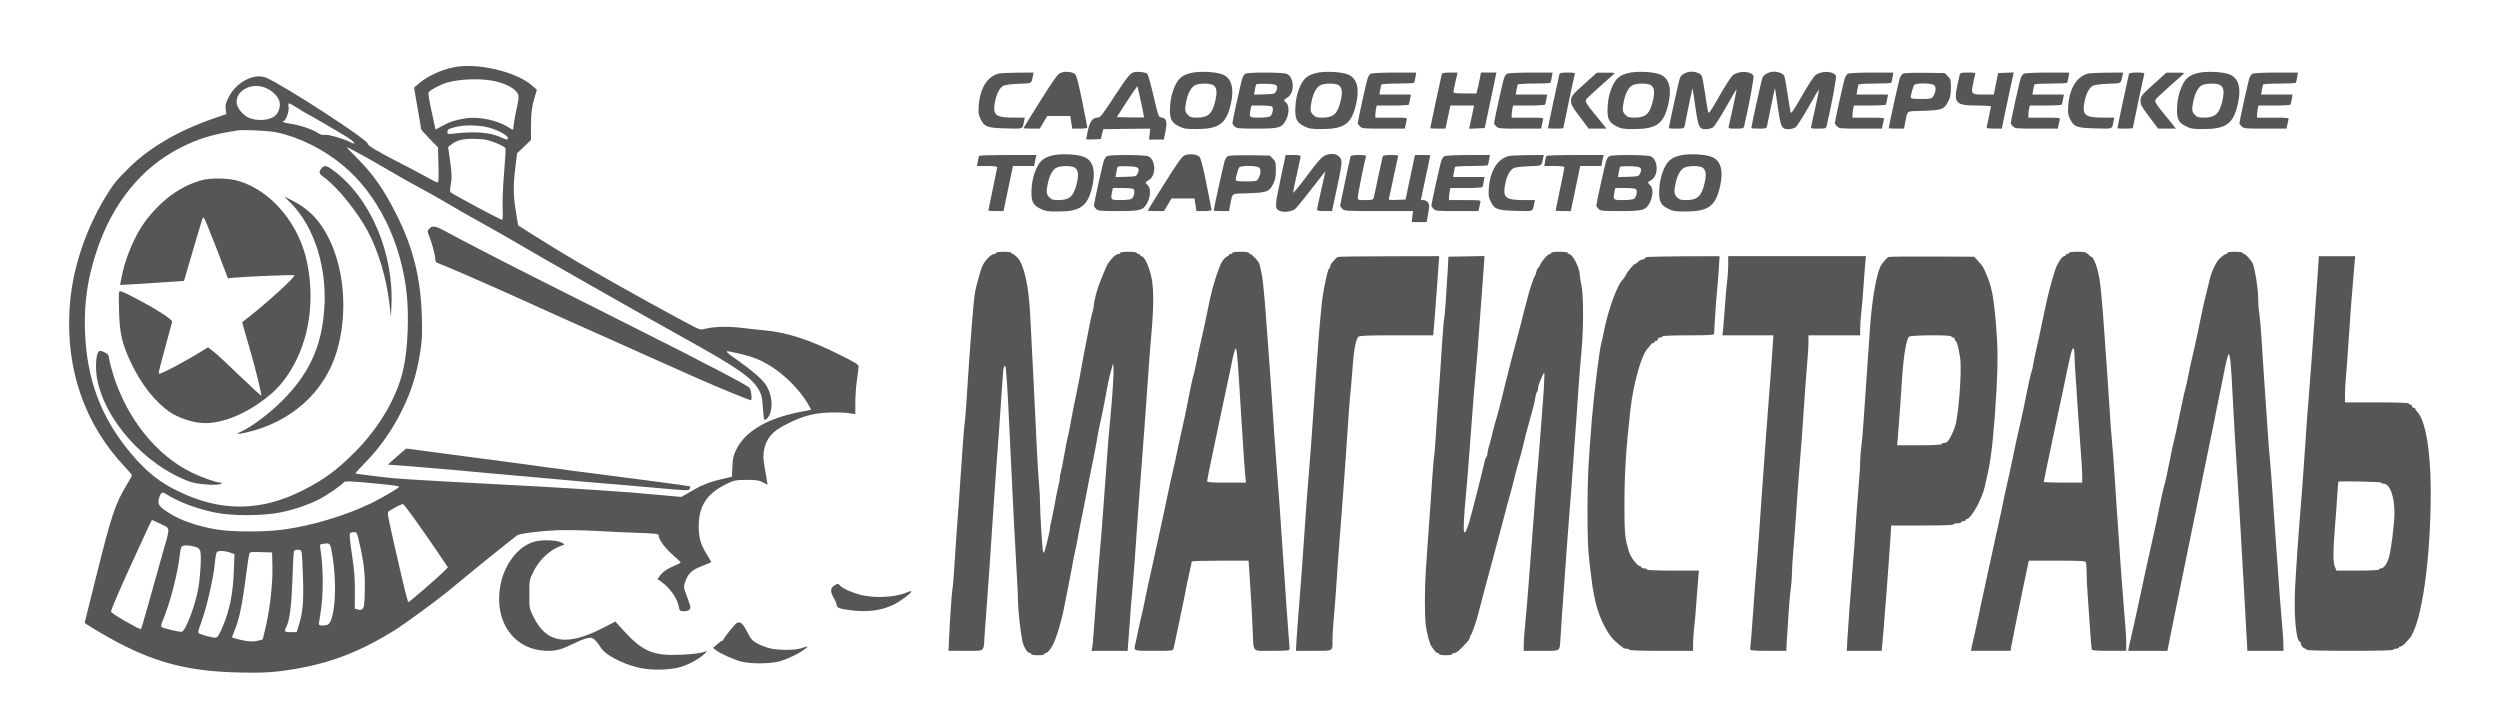 <svg version="1.0" xmlns="http://www.w3.org/2000/svg"
 width="2274pt" height="652pt" viewBox="0 0 2274 652"
 preserveAspectRatio="xMidYMid meet">
<g transform="translate(0,652) scale(0.1,-0.1)"
fill="#565656" stroke="none">
<path d="M4131 5909 c-115 -22 -244 -82 -320 -148 l-45 -38 32 -184 c18 -101
32 -188 32 -193 0 -4 35 -44 77 -88 l77 -79 4 -159 c3 -124 2 -160 -8 -160 -7
0 -51 22 -99 49 -47 27 -165 89 -261 138 -197 101 -275 148 -275 166 0 36
-747 521 -921 599 -109 48 -276 -38 -345 -178 -26 -53 -31 -71 -26 -108 l6
-44 -117 -40 c-319 -110 -585 -265 -772 -452 -101 -100 -124 -127 -172 -200
-214 -329 -346 -720 -366 -1089 -31 -553 142 -1043 502 -1426 36 -38 66 -73
66 -78 0 -5 -22 -46 -50 -92 -102 -168 -135 -268 -274 -824 -58 -232 -106
-423 -106 -425 0 -9 193 -123 315 -187 355 -184 648 -256 1090 -266 179 -4
260 -1 365 11 403 50 698 155 1049 373 91 57 374 263 480 350 19 15 100 82
180 148 119 99 415 336 456 366 21 16 215 40 360 46 83 3 242 0 355 -6 113 -7
287 -15 388 -18 146 -5 182 -9 182 -20 0 -37 53 -113 124 -175 42 -37 77 -70
77 -74 0 -4 -24 -17 -54 -29 -66 -26 -110 -57 -136 -94 l-20 -28 45 -33 c65
-47 130 -138 145 -205 12 -54 13 -55 49 -55 38 0 60 14 60 38 0 8 -14 52 -32
98 -30 79 -31 86 -18 125 27 81 61 114 152 149 46 18 85 34 87 36 2 1 -15 32
-37 67 -60 95 -77 155 -76 267 1 184 79 297 263 383 60 29 75 31 171 32 88 0
112 -3 149 -22 l43 -22 -6 37 c-3 20 -13 75 -21 122 -19 101 -13 165 21 236
30 63 82 108 189 161 133 67 233 94 365 100 63 3 145 1 183 -4 l67 -10 0 106
c0 58 7 151 15 205 8 55 15 109 15 122 0 19 -29 36 -192 117 -258 128 -467
195 -663 212 -38 3 -128 13 -200 22 -135 16 -254 13 -337 -7 -42 -11 -49 -10
-109 20 -119 60 -652 354 -879 485 -74 43 -160 93 -190 110 -90 52 -277 166
-406 248 l-121 77 -16 98 c-28 166 -30 257 -11 413 l17 144 64 61 63 61 0 120
c0 125 9 191 37 282 l17 54 -42 37 c-142 127 -497 211 -711 169z m349 -123
c96 -18 179 -56 214 -97 31 -36 31 -38 -5 -206 -10 -51 -19 -104 -19 -118 0
-31 -1 -31 -48 -1 -101 64 -274 99 -390 79 -96 -16 -134 -28 -209 -68 l-61
-34 -16 72 c-45 205 -54 253 -46 268 11 20 113 74 170 89 114 31 289 38 410
16z m-2060 -67 c57 -25 106 -73 120 -115 14 -43 -1 -102 -34 -134 -52 -48
-176 -56 -254 -16 -40 21 -89 78 -97 115 -26 120 132 210 265 150z m290 -184
c39 -25 72 -45 74 -45 6 0 301 -172 373 -217 74 -47 91 -78 25 -44 -63 32
-195 69 -228 64 -22 -3 -41 3 -69 21 -45 31 -174 73 -251 82 -30 4 -57 11 -60
15 -3 5 0 9 6 9 20 0 52 89 45 126 -3 21 -2 34 4 34 6 0 42 -20 81 -45z m1735
-175 c82 -21 175 -72 175 -96 0 -19 -9 -18 -71 10 -95 43 -235 53 -431 30 -43
-5 -48 -4 -48 14 0 25 4 28 71 46 79 22 211 20 304 -4z m-1929 -44 c207 -44
426 -153 604 -301 317 -264 531 -698 580 -1174 20 -207 10 -471 -26 -654 -51
-258 -210 -538 -435 -768 -168 -171 -285 -258 -484 -359 -378 -192 -739 -197
-1120 -15 -182 86 -300 180 -443 350 -273 324 -404 673 -419 1115 -9 254 23
474 104 720 142 434 406 763 758 943 168 86 295 125 530 161 56 8 280 -3 351
-18z m1992 -95 c46 -18 86 -40 89 -49 4 -8 -2 -111 -12 -227 -10 -123 -16
-257 -13 -318 3 -59 1 -107 -4 -107 -14 0 -402 207 -466 248 -11 7 -11 22 -1
78 10 59 9 89 -6 203 l-19 134 28 22 c52 41 112 55 221 52 85 -3 113 -8 183
-36z m-1151 -147 c103 -59 220 -126 258 -149 39 -23 140 -79 225 -125 85 -46
189 -105 230 -130 41 -26 183 -107 315 -180 132 -73 278 -157 325 -185 155
-93 1122 -643 1495 -850 512 -284 636 -370 700 -486 24 -46 29 -68 34 -155 3
-56 9 -106 13 -110 13 -12 44 24 56 65 24 79 5 187 -47 258 -37 52 -134 134
-253 217 -94 64 -118 88 -80 80 197 -40 261 -62 370 -127 129 -76 269 -215
346 -342 19 -32 34 -60 32 -62 -1 -1 -40 -10 -87 -18 -307 -58 -507 -174 -592
-344 -26 -54 -32 -78 -35 -155 l-4 -92 -97 -23 c-52 -12 -115 -31 -138 -42
-23 -10 -44 -19 -47 -19 -2 0 -43 -23 -91 -50 l-87 -50 -156 14 c-233 22 -398
35 -577 46 -88 6 -230 15 -315 20 -85 6 -409 24 -720 40 -661 35 -836 46 -945
60 -44 5 -118 14 -164 20 -46 5 -86 12 -88 14 -2 2 41 49 96 105 128 131 246
300 331 476 82 168 130 321 160 509 20 122 22 164 17 335 -9 348 -79 629 -231
930 -116 231 -215 372 -369 524 -49 48 -85 87 -79 87 6 0 95 -48 199 -106z
m73 -2953 c152 -15 200 -22 200 -30 0 -9 -159 -102 -255 -149 -224 -109 -535
-203 -789 -238 -170 -24 -476 -24 -616 0 -176 30 -330 83 -431 149 -89 57
-102 74 -96 120 3 22 13 47 21 56 14 14 19 14 39 2 121 -77 273 -135 448 -172
152 -33 435 -33 599 0 127 25 268 74 369 128 65 35 189 121 209 146 11 13 59
11 302 -12z m327 -302 c46 -63 135 -192 200 -286 l117 -173 -25 -26 c-48 -51
-330 -296 -335 -291 -6 6 -37 126 -78 307 -99 429 -115 505 -106 514 17 17
124 74 135 71 6 -1 47 -53 92 -116z m-2293 -66 c88 -44 88 -13 9 -288 -29
-104 -83 -296 -119 -425 -36 -129 -68 -238 -72 -242 -9 -9 -272 143 -272 158
0 18 71 184 183 429 167 366 186 405 191 405 3 0 39 -17 80 -37z m1804 -167
c42 -180 54 -287 50 -440 -2 -122 -6 -148 -20 -163 -14 -13 -24 -15 -44 -7
l-27 9 1 150 c1 118 -4 190 -26 337 -19 126 -25 191 -18 198 5 5 22 10 36 10
25 0 28 -5 48 -94z m-246 -111 c48 -279 24 -620 -46 -639 -37 -10 -76 -6 -76
7 0 6 7 48 14 92 29 167 29 412 0 596 -6 35 -5 38 22 42 68 10 68 10 86 -98z
m-1248 72 c31 -10 42 -19 48 -42 11 -39 1 -226 -18 -335 -27 -154 -113 -382
-149 -396 -16 -6 -174 31 -187 44 -5 5 0 29 10 53 68 158 137 424 158 604 3
33 11 66 16 73 13 15 70 14 122 -1z m970 -54 c3 -16 9 -118 12 -229 7 -216 -2
-319 -38 -431 l-20 -63 -54 0 c-58 0 -62 5 -39 50 30 58 46 184 55 432 4 136
11 252 15 257 3 6 19 11 34 11 23 0 30 -5 35 -27z m-640 -3 l29 -11 -6 -152
c-8 -208 -37 -354 -101 -506 -36 -84 -47 -101 -69 -101 -35 0 -149 33 -153 44
-3 7 7 43 21 80 53 140 118 420 130 561 4 44 12 86 18 94 13 15 81 11 131 -9z
m374 -120 c4 -170 -27 -428 -73 -603 -8 -32 -15 -60 -15 -62 0 -2 -22 -8 -49
-14 -35 -7 -68 -7 -108 0 -56 10 -123 28 -123 33 0 1 11 29 24 62 37 90 63
202 86 369 32 237 41 298 47 323 5 22 8 23 107 20 l101 -3 3 -125z"/>
<path d="M2928 4993 c-32 -38 -29 -51 22 -88 116 -85 290 -298 388 -475 101
-182 179 -443 205 -680 l12 -115 5 90 c27 492 -194 1006 -539 1253 -50 36 -71
40 -93 15z"/>
<path d="M1835 4881 c-196 -54 -373 -184 -518 -380 -91 -122 -179 -333 -211
-501 l-14 -72 131 7 c73 4 204 13 291 19 l160 11 32 110 c69 238 125 426 135
452 10 26 11 24 45 -57 35 -83 133 -336 169 -434 l18 -48 56 6 c110 11 542 28
549 22 12 -12 -242 -244 -414 -379 l-61 -48 17 -62 c10 -34 36 -125 58 -202
51 -175 104 -396 98 -403 -3 -2 -89 77 -192 176 -103 100 -210 200 -239 222
l-53 41 -48 -30 c-170 -105 -389 -220 -398 -210 -3 3 1 30 9 60 8 30 35 131
60 224 25 94 48 177 51 186 6 21 -140 116 -333 216 -120 63 -144 72 -149 58
-4 -9 -4 -91 -1 -183 6 -198 28 -291 107 -458 94 -201 226 -367 361 -456 70
-47 191 -88 278 -95 165 -14 378 65 575 214 107 81 174 155 243 269 165 272
218 623 147 974 -73 354 -323 653 -624 744 -88 27 -251 30 -335 7z"/>
<path d="M2644 4674 c219 -220 337 -602 304 -987 -28 -333 -139 -569 -382
-813 -117 -117 -287 -244 -375 -281 -51 -22 -31 -25 45 -8 412 93 718 368 829
743 105 359 65 784 -101 1075 -77 134 -166 220 -297 288 l-82 42 59 -59z"/>
<path d="M891 3312 c-18 -34 -23 -137 -11 -217 58 -382 438 -810 849 -957 67
-24 248 -37 277 -20 18 11 18 11 -1 12 -39 1 -176 49 -268 95 -313 155 -576
481 -702 871 -19 59 -37 128 -41 154 -5 41 -10 49 -40 64 -44 20 -51 20 -63
-2z"/>
<path d="M3904 4439 c-18 -20 -18 -22 0 -67 27 -70 55 -173 55 -207 1 -27 6
-33 39 -44 48 -17 439 -187 707 -308 205 -93 233 -105 345 -156 188 -84 548
-245 620 -277 47 -21 110 -49 140 -63 30 -14 136 -61 235 -105 99 -44 241
-107 315 -140 179 -79 455 -192 470 -192 12 0 5 81 -10 109 -7 14 -166 101
-394 217 -71 36 -161 83 -200 104 -39 20 -404 204 -811 409 -407 204 -814 409
-905 457 -244 126 -418 217 -483 253 -67 36 -97 39 -123 10z"/>
<path d="M3645 2398 c-27 -24 -65 -56 -83 -73 l-33 -31 223 -17 c123 -10 293
-25 378 -32 85 -8 232 -21 325 -30 94 -8 271 -24 395 -35 372 -34 549 -50 680
-60 69 -5 251 -21 405 -35 334 -30 331 -30 339 -9 4 9 5 18 4 20 -4 3 -450 63
-738 99 -235 30 -379 49 -570 75 -74 11 -189 26 -255 35 -66 9 -220 29 -342
45 -243 33 -677 90 -678 90 0 0 -22 -19 -50 -42z"/>
<path d="M9644 5856 c-24 -11 -63 -65 -182 -255 -84 -133 -152 -244 -152 -246
0 -3 33 -5 74 -5 l74 0 34 58 34 57 104 0 105 0 9 -57 9 -58 69 0 c38 0 68 4
68 10 0 5 -21 112 -46 237 -32 158 -51 234 -64 247 -23 24 -96 31 -136 12z"/>
<path d="M10315 5863 c-36 -9 -56 -35 -182 -225 -111 -171 -125 -188 -151
-188 -43 0 -69 -36 -87 -118 -8 -41 -15 -75 -15 -78 0 -3 30 -4 67 -2 l66 3
11 45 11 45 214 3 214 2 -6 -50 -6 -50 67 0 68 0 12 58 c22 108 15 136 -37
144 -23 3 -27 14 -68 193 -24 105 -50 196 -57 204 -15 14 -88 23 -121 14z m64
-273 c16 -74 28 -136 27 -138 -2 -1 -58 -1 -125 0 l-122 3 92 144 c51 79 94
140 96 135 2 -5 16 -70 32 -144z"/>
<path d="M10852 5860 c-101 -19 -141 -54 -179 -157 -17 -45 -27 -97 -30 -153
-6 -109 10 -144 81 -179 44 -22 63 -25 160 -25 205 1 269 47 311 226 33 141 9
234 -70 269 -54 24 -191 33 -273 19z m185 -115 c31 -22 36 -63 18 -140 -28
-121 -65 -155 -169 -155 -47 0 -61 4 -81 25 -28 27 -30 50 -14 127 15 72 44
124 77 142 36 20 141 21 169 1z"/>
<path d="M11992 5860 c-101 -19 -141 -54 -179 -157 -17 -45 -27 -97 -30 -153
-6 -109 10 -144 81 -179 44 -22 63 -25 160 -25 205 1 269 47 311 226 33 141 9
234 -70 269 -54 24 -191 33 -273 19z m185 -115 c31 -22 36 -63 18 -140 -28
-121 -65 -155 -169 -155 -47 0 -61 4 -81 25 -28 27 -30 50 -14 127 15 72 44
124 77 142 36 20 141 21 169 1z"/>
<path d="M14832 5860 c-101 -19 -141 -54 -179 -157 -17 -45 -27 -97 -30 -153
-6 -109 10 -144 81 -179 44 -22 63 -25 160 -25 205 1 269 47 311 226 33 141 9
234 -70 269 -54 24 -191 33 -273 19z m185 -115 c31 -22 36 -63 18 -140 -28
-121 -65 -155 -169 -155 -47 0 -61 4 -81 25 -28 27 -30 50 -14 127 15 72 44
124 77 142 36 20 141 21 169 1z"/>
<path d="M15350 5863 c-39 -12 -60 -28 -69 -52 -9 -21 -101 -439 -101 -456 0
-3 31 -5 69 -5 63 0 69 2 74 23 3 12 20 94 37 182 18 88 33 161 34 163 2 1 13
-72 26 -164 27 -190 35 -209 97 -209 22 0 50 8 64 16 13 9 66 91 118 183 51
92 95 165 97 164 2 -3 -42 -212 -71 -335 -5 -22 -3 -23 65 -23 64 0 70 2 75
23 46 197 92 444 84 458 -24 45 -136 47 -189 3 -15 -13 -70 -99 -122 -190 -69
-123 -95 -160 -100 -147 -3 10 -16 86 -28 168 -12 83 -26 157 -31 166 -15 29
-87 46 -129 32z"/>
<path d="M16100 5863 c-39 -12 -60 -28 -69 -52 -9 -21 -101 -439 -101 -456 0
-3 31 -5 69 -5 63 0 69 2 74 23 3 12 20 94 37 182 18 88 33 161 34 163 2 1 13
-72 26 -164 27 -190 35 -209 97 -209 22 0 50 8 64 16 13 9 66 91 118 183 51
92 95 165 97 164 2 -3 -42 -212 -71 -335 -5 -22 -3 -23 65 -23 64 0 70 2 75
23 46 197 92 444 84 458 -24 45 -136 47 -189 3 -15 -13 -70 -99 -122 -190 -69
-123 -95 -160 -100 -147 -3 10 -16 86 -28 168 -12 83 -26 157 -31 166 -15 29
-87 46 -129 32z"/>
<path d="M20012 5860 c-101 -19 -141 -54 -179 -157 -17 -45 -27 -97 -30 -153
-6 -109 10 -144 81 -179 44 -22 63 -25 160 -25 205 1 269 47 311 226 33 141 9
234 -70 269 -54 24 -191 33 -273 19z m185 -115 c31 -22 36 -63 18 -140 -28
-121 -65 -155 -169 -155 -47 0 -61 4 -81 25 -28 27 -30 50 -14 127 15 72 44
124 77 142 36 20 141 21 169 1z"/>
<path d="M9085 5851 c-105 -26 -172 -135 -183 -298 -4 -59 -1 -79 17 -115 34
-72 62 -82 233 -86 162 -4 148 -10 163 66 l7 32 -94 0 c-173 0 -200 21 -178
140 14 77 43 133 79 151 14 7 76 15 138 17 122 4 114 0 128 70 l7 32 -144 -1
c-79 -1 -156 -4 -173 -8z"/>
<path d="M11329 5850 c-9 -5 -21 -22 -27 -37 -11 -26 -92 -394 -92 -414 0 -5
9 -18 20 -29 18 -18 33 -20 198 -20 209 0 233 7 270 80 29 58 30 130 2 155
-26 24 -25 27 9 47 69 39 66 184 -4 216 -31 15 -352 16 -376 2z m284 -111 c7
-11 5 -25 -4 -45 -14 -29 -15 -29 -108 -32 l-94 -3 7 42 c4 23 9 46 12 51 3 5
44 7 91 6 65 -2 88 -7 96 -19z m-44 -188 c19 -12 6 -78 -19 -91 -10 -5 -55
-10 -99 -10 -90 0 -90 1 -75 79 l7 31 86 0 c47 0 92 -4 100 -9z"/>
<path d="M12469 5850 c-9 -5 -21 -22 -27 -37 -11 -26 -92 -394 -92 -414 0 -5
9 -18 20 -29 19 -19 33 -20 214 -20 l194 0 7 33 c4 17 9 40 11 50 5 16 -6 17
-140 17 l-146 0 0 24 c0 13 3 38 6 55 l7 31 143 0 c78 0 145 4 148 8 3 5 8 28
12 50 l7 42 -143 0 -143 0 7 42 c4 22 9 45 12 50 3 4 70 8 149 8 79 0 146 3
148 8 3 4 8 26 12 50 l7 42 -199 0 c-109 0 -205 -5 -214 -10z"/>
<path d="M13115 5848 c-4 -13 -105 -485 -105 -494 0 -2 31 -4 69 -4 l69 0 11
53 c6 28 16 76 23 105 l11 52 107 0 108 0 -22 -105 -23 -106 71 3 71 3 46 218
c26 120 50 234 53 253 l7 34 -70 0 -70 0 -11 -57 c-6 -32 -16 -75 -21 -95
l-10 -38 -104 0 c-78 0 -105 3 -105 13 0 6 9 49 19 95 l19 82 -69 0 c-47 0
-71 -4 -74 -12z"/>
<path d="M13709 5850 c-9 -5 -21 -22 -27 -37 -11 -26 -92 -394 -92 -414 0 -5
9 -18 20 -29 19 -19 33 -20 214 -20 l194 0 7 33 c4 17 9 40 11 50 5 16 -6 17
-140 17 l-146 0 0 24 c0 13 3 38 6 55 l7 31 143 0 c78 0 145 4 148 8 3 5 8 28
12 50 l7 42 -143 0 -143 0 7 42 c4 22 9 45 12 50 3 4 70 8 149 8 79 0 146 3
148 8 3 4 8 26 12 50 l7 42 -199 0 c-109 0 -205 -5 -214 -10z"/>
<path d="M14185 5848 c-4 -13 -105 -485 -105 -494 0 -2 32 -4 70 -4 39 0 70 2
70 5 0 8 100 479 105 493 3 9 -14 12 -66 12 -47 0 -71 -4 -74 -12z"/>
<path d="M14425 5769 c-127 -114 -135 -123 -135 -169 0 -31 13 -55 80 -143
l80 -107 81 0 81 0 -38 48 c-21 26 -56 70 -79 97 -63 76 -78 102 -68 119 5 9
60 61 123 117 63 56 122 107 130 115 12 12 2 14 -70 13 l-85 0 -100 -90z"/>
<path d="M16809 5850 c-9 -5 -21 -22 -27 -37 -11 -26 -92 -394 -92 -414 0 -5
9 -18 20 -29 19 -19 33 -20 214 -20 l194 0 7 33 c4 17 9 40 11 50 5 16 -6 17
-140 17 l-146 0 0 24 c0 13 3 38 6 55 l7 31 143 0 c78 0 145 4 148 8 3 5 8 28
12 50 l7 42 -143 0 -143 0 7 42 c4 22 9 45 12 50 3 4 70 8 149 8 79 0 146 3
148 8 3 4 8 26 12 50 l7 42 -199 0 c-109 0 -205 -5 -214 -10z"/>
<path d="M17309 5850 c-9 -5 -21 -22 -28 -37 -8 -22 -101 -440 -101 -458 0 -3
31 -5 69 -5 l70 0 11 58 c23 112 3 99 163 104 169 5 193 14 228 85 19 38 24
65 24 125 0 71 -2 80 -28 105 l-27 28 -183 3 c-106 1 -189 -2 -198 -8z m286
-106 c18 -18 13 -63 -11 -101 -13 -21 -22 -23 -109 -23 -70 0 -95 3 -95 13 1
26 22 102 32 114 16 20 162 18 183 -3z"/>
<path d="M17825 5838 c-2 -13 -11 -54 -20 -91 -37 -165 -16 -187 179 -187 69
0 126 -4 126 -8 0 -4 -9 -48 -20 -98 -11 -49 -20 -92 -20 -96 0 -5 31 -8 69
-8 l70 0 11 58 c7 31 31 146 54 255 l43 198 -71 -3 -71 -3 -20 -97 -19 -98
-93 0 c-112 0 -116 4 -96 99 7 36 16 74 19 84 5 15 -3 17 -65 17 -65 0 -71 -2
-76 -22z"/>
<path d="M18409 5850 c-9 -5 -21 -22 -27 -37 -11 -26 -92 -394 -92 -414 0 -5
9 -18 20 -29 19 -19 33 -20 214 -20 l194 0 7 33 c4 17 9 40 11 50 5 16 -6 17
-140 17 l-146 0 0 24 c0 13 3 38 6 55 l7 31 143 0 c78 0 145 4 148 8 3 5 8 28
12 50 l7 42 -143 0 -143 0 7 42 c4 22 9 45 12 50 3 4 70 8 149 8 79 0 146 3
148 8 3 4 8 26 12 50 l7 42 -199 0 c-109 0 -205 -5 -214 -10z"/>
<path d="M18995 5851 c-105 -26 -172 -135 -183 -298 -4 -59 -1 -79 17 -115 34
-72 62 -82 233 -86 162 -4 148 -10 163 66 l7 32 -94 0 c-173 0 -200 21 -178
140 14 77 43 133 79 151 14 7 76 15 138 17 122 4 114 0 128 70 l7 32 -144 -1
c-79 -1 -156 -4 -173 -8z"/>
<path d="M19365 5848 c-4 -13 -105 -485 -105 -494 0 -2 32 -4 70 -4 39 0 70 2
70 5 0 8 100 479 105 493 3 9 -14 12 -66 12 -47 0 -71 -4 -74 -12z"/>
<path d="M19605 5769 c-127 -114 -135 -123 -135 -169 0 -31 13 -55 80 -143
l80 -107 81 0 81 0 -38 48 c-21 26 -56 70 -79 97 -63 76 -78 102 -68 119 5 9
60 61 123 117 63 56 122 107 130 115 12 12 2 14 -70 13 l-85 0 -100 -90z"/>
<path d="M20489 5850 c-9 -5 -21 -22 -27 -37 -11 -26 -92 -394 -92 -414 0 -5
9 -18 20 -29 19 -19 33 -20 214 -20 l194 0 7 33 c4 17 9 40 11 50 5 16 -6 17
-140 17 l-146 0 0 24 c0 13 3 38 6 55 l7 31 143 0 c78 0 145 4 148 8 3 5 8 28
12 50 l7 42 -143 0 -143 0 7 42 c4 22 9 45 12 50 3 4 70 8 149 8 79 0 146 3
148 8 3 4 8 26 12 50 l7 42 -199 0 c-109 0 -205 -5 -214 -10z"/>
<path d="M9592 5110 c-101 -19 -141 -54 -179 -157 -17 -45 -27 -97 -30 -153
-6 -109 10 -144 81 -179 44 -22 63 -25 160 -25 205 1 269 47 311 226 33 141 9
234 -70 269 -54 24 -191 33 -273 19z m185 -115 c31 -22 36 -63 18 -140 -28
-121 -65 -155 -169 -155 -47 0 -61 4 -81 25 -28 27 -30 50 -14 127 15 72 44
124 77 142 36 20 141 21 169 1z"/>
<path d="M10774 5106 c-24 -11 -63 -65 -182 -255 -84 -133 -152 -244 -152
-246 0 -3 33 -5 74 -5 l74 0 34 58 34 57 104 0 105 0 9 -57 9 -58 69 0 c38 0
68 4 68 10 0 5 -21 112 -46 237 -32 158 -51 234 -64 247 -23 24 -96 31 -136
12z"/>
<path d="M12060 5109 c-39 -16 -63 -43 -183 -203 -61 -82 -113 -144 -114 -139
-2 5 12 78 32 162 19 84 35 159 35 167 0 11 -16 14 -68 14 l-68 0 -48 -228
c-53 -249 -52 -262 2 -283 30 -12 97 -3 128 16 11 7 78 88 148 179 70 91 129
166 130 166 2 0 -14 -75 -36 -167 -21 -91 -38 -172 -38 -180 0 -9 18 -13 68
-13 l68 0 47 219 c39 184 45 225 35 251 -16 46 -77 63 -138 39z"/>
<path d="M15302 5110 c-101 -19 -141 -54 -179 -157 -17 -45 -27 -97 -30 -153
-6 -109 10 -144 81 -179 44 -22 63 -25 160 -25 205 1 269 47 311 226 33 141 9
234 -70 269 -54 24 -191 33 -273 19z m185 -115 c31 -22 36 -63 18 -140 -28
-121 -65 -155 -169 -155 -47 0 -61 4 -81 25 -28 27 -30 50 -14 127 15 72 44
124 77 142 36 20 141 21 169 1z"/>
<path d="M8906 5102 c-3 -5 -8 -28 -12 -50 l-7 -42 92 0 c62 0 91 -4 91 -12 0
-6 -18 -96 -40 -199 -22 -104 -40 -191 -40 -194 0 -3 31 -5 69 -5 l69 0 10 48
c6 26 25 118 43 205 l33 157 96 0 96 0 10 50 11 50 -258 0 c-142 0 -260 -4
-263 -8z"/>
<path d="M10069 5100 c-9 -5 -21 -22 -27 -37 -11 -26 -92 -394 -92 -414 0 -5
9 -18 20 -29 18 -18 33 -20 198 -20 209 0 233 7 270 80 29 58 30 130 2 155
-26 24 -25 27 9 47 69 39 66 184 -4 216 -31 15 -352 16 -376 2z m284 -111 c7
-11 5 -25 -4 -45 -14 -29 -15 -29 -108 -32 l-94 -3 7 42 c4 23 9 46 12 51 3 5
44 7 91 6 65 -2 88 -7 96 -19z m-44 -188 c19 -12 6 -78 -19 -91 -10 -5 -55
-10 -99 -10 -90 0 -90 1 -75 79 l7 31 86 0 c47 0 92 -4 100 -9z"/>
<path d="M11169 5100 c-9 -5 -21 -22 -28 -37 -8 -22 -101 -440 -101 -458 0 -3
31 -5 69 -5 l70 0 11 58 c23 112 3 99 163 104 169 5 193 14 228 85 19 38 24
65 24 125 0 71 -2 80 -28 105 l-27 28 -183 3 c-106 1 -189 -2 -198 -8z m286
-106 c18 -18 13 -63 -11 -101 -13 -21 -22 -23 -109 -23 -70 0 -95 3 -95 13 1
26 22 102 32 114 16 20 162 18 183 -3z"/>
<path d="M12285 5098 c-6 -17 -95 -439 -95 -450 0 -4 9 -17 20 -28 19 -19 33
-20 331 -20 l312 0 -6 -50 -6 -50 68 0 68 0 11 64 c7 35 12 73 12 84 0 27 -26
52 -54 52 l-22 0 43 203 c24 111 43 203 43 205 0 1 -31 2 -69 2 l-70 0 -16
-72 c-8 -40 -28 -131 -43 -203 l-27 -130 -78 -3 c-72 -3 -78 -1 -73 15 3 10
22 95 41 188 20 94 38 178 41 188 5 15 -3 17 -65 17 -58 0 -71 -3 -75 -17 -3
-10 -21 -94 -41 -188 -19 -93 -38 -178 -41 -187 -4 -15 -17 -18 -75 -18 -67 0
-69 1 -69 25 0 22 64 340 75 373 3 9 -14 12 -66 12 -47 0 -71 -4 -74 -12z"/>
<path d="M13139 5100 c-9 -5 -21 -22 -27 -37 -11 -26 -92 -394 -92 -414 0 -5
9 -18 20 -29 19 -19 33 -20 214 -20 l194 0 7 33 c4 17 9 40 11 50 5 16 -6 17
-140 17 l-146 0 0 24 c0 13 3 38 6 55 l7 31 143 0 c78 0 145 4 148 8 3 5 8 28
12 50 l7 42 -143 0 -143 0 7 42 c4 22 9 45 12 50 3 4 70 8 149 8 79 0 146 3
148 8 3 4 8 26 12 50 l7 42 -199 0 c-109 0 -205 -5 -214 -10z"/>
<path d="M13725 5101 c-105 -26 -172 -135 -183 -298 -4 -59 -1 -79 17 -115 34
-72 62 -82 233 -86 162 -4 148 -10 163 66 l7 32 -94 0 c-173 0 -200 21 -178
140 14 77 43 133 79 151 14 7 76 15 138 17 122 4 114 0 128 70 l7 32 -144 -1
c-79 -1 -156 -4 -173 -8z"/>
<path d="M14066 5102 c-3 -5 -8 -28 -12 -50 l-7 -42 92 0 c62 0 91 -4 91 -12
0 -6 -18 -96 -40 -199 -22 -104 -40 -191 -40 -194 0 -3 31 -5 69 -5 l69 0 10
48 c6 26 25 118 43 205 l33 157 96 0 96 0 10 50 11 50 -258 0 c-142 0 -260 -4
-263 -8z"/>
<path d="M14639 5100 c-9 -5 -21 -22 -27 -37 -11 -26 -92 -394 -92 -414 0 -5
9 -18 20 -29 18 -18 33 -20 198 -20 209 0 233 7 270 80 29 58 30 130 2 155
-26 24 -25 27 9 47 69 39 66 184 -4 216 -31 15 -352 16 -376 2z m284 -111 c7
-11 5 -25 -4 -45 -14 -29 -15 -29 -108 -32 l-94 -3 7 42 c4 23 9 46 12 51 3 5
44 7 91 6 65 -2 88 -7 96 -19z m-44 -188 c19 -12 6 -78 -19 -91 -10 -5 -55
-10 -99 -10 -90 0 -90 1 -75 79 l7 31 86 0 c47 0 92 -4 100 -9z"/>
<path d="M9060 4220 c0 -5 -7 -10 -15 -10 -30 0 -94 -67 -113 -118 -19 -52
-51 -167 -62 -224 -15 -77 -41 -410 -80 -1013 -6 -93 -13 -177 -15 -185 -3 -8
-10 -87 -16 -175 -10 -157 -18 -273 -39 -565 -6 -80 -15 -203 -20 -275 -5 -71
-14 -206 -20 -300 -6 -93 -13 -178 -16 -187 -5 -18 -22 -255 -31 -445 l-5
-123 155 0 c180 0 163 -13 172 130 3 52 12 176 20 275 8 99 19 254 25 345 6
91 15 226 20 300 5 74 14 209 20 300 6 91 17 251 25 355 8 105 19 256 25 338
5 81 15 213 20 295 6 81 12 168 14 195 3 46 11 66 21 55 6 -6 22 -242 35 -538
6 -124 15 -310 20 -415 5 -104 14 -289 20 -410 6 -121 17 -330 25 -465 9 -135
15 -276 15 -315 0 -69 22 -271 38 -350 13 -61 46 -115 71 -115 6 0 11 -4 11
-10 0 -6 27 -10 60 -10 33 0 60 4 60 10 0 6 5 10 10 10 25 0 65 58 92 134 26
72 37 108 68 236 9 39 64 319 87 445 8 44 18 96 23 115 5 19 15 73 24 120 8
47 28 150 45 230 16 80 36 183 45 230 8 47 27 141 42 210 24 119 32 160 53
283 5 28 13 70 19 92 6 22 25 117 43 210 30 167 36 195 61 285 l13 45 3 -40
c5 -45 -11 -284 -33 -505 -8 -80 -19 -217 -25 -305 -6 -88 -15 -212 -20 -275
-5 -63 -14 -185 -20 -270 -6 -85 -17 -225 -25 -310 -8 -85 -19 -225 -25 -310
-6 -85 -15 -207 -20 -270 -5 -63 -12 -153 -15 -200 -3 -47 -8 -95 -12 -107
l-5 -23 164 0 165 0 11 148 c7 81 14 179 16 217 3 39 9 117 15 175 5 58 15
177 21 265 6 88 15 216 20 285 5 69 14 195 20 280 6 85 17 234 25 330 8 96 19
245 25 330 6 85 15 211 20 280 5 69 14 197 20 285 6 88 18 234 26 325 20 234
18 390 -5 489 -23 95 -59 172 -83 179 -10 2 -18 8 -18 13 0 5 -7 9 -15 9 -8 0
-15 5 -15 10 0 6 -32 10 -75 10 -43 0 -75 -4 -75 -10 0 -5 -7 -10 -15 -10 -20
0 -44 -19 -84 -68 -17 -21 -36 -62 -91 -202 -22 -55 -50 -164 -50 -193 0 -11
-4 -34 -9 -51 -6 -17 -17 -67 -26 -111 -57 -290 -68 -346 -76 -395 -18 -103
-26 -145 -53 -275 -15 -71 -32 -152 -36 -180 -20 -114 -30 -162 -39 -195 -5
-19 -19 -91 -31 -160 -12 -69 -26 -139 -31 -156 -5 -17 -9 -41 -9 -53 0 -13
-6 -46 -14 -74 -7 -29 -23 -108 -35 -177 -13 -69 -27 -139 -32 -156 -5 -17 -9
-40 -9 -52 0 -24 -46 -211 -54 -219 -3 -3 -7 5 -10 18 -7 40 -26 349 -26 434
0 44 -4 127 -10 185 -5 58 -15 206 -20 330 -26 541 -41 853 -60 1205 -13 258
-56 448 -114 510 -19 19 -38 35 -45 35 -6 0 -11 5 -11 10 0 6 -30 10 -70 10
-40 0 -70 -4 -70 -10z"/>
<path d="M11210 4220 c0 -5 -7 -10 -15 -10 -8 0 -15 -3 -15 -8 0 -4 -10 -12
-22 -17 -13 -6 -33 -28 -45 -50 -30 -54 -80 -209 -105 -325 -10 -52 -23 -113
-28 -135 -5 -22 -14 -62 -19 -90 -6 -27 -17 -81 -26 -120 -9 -38 -20 -88 -25
-110 -19 -97 -52 -251 -56 -256 -4 -7 -38 -167 -55 -259 -4 -25 -13 -65 -18
-90 -16 -68 -81 -369 -91 -420 -5 -25 -16 -74 -25 -110 -9 -36 -20 -85 -25
-110 -5 -25 -25 -119 -44 -210 -20 -91 -54 -248 -76 -350 -22 -102 -51 -237
-66 -300 -14 -63 -29 -135 -34 -160 -4 -25 -16 -76 -24 -115 -29 -125 -37
-159 -46 -205 -5 -25 -13 -65 -19 -90 -20 -86 -33 -80 164 -80 174 0 175 0
180 23 4 13 26 120 51 238 43 205 54 260 73 359 5 25 16 76 25 115 9 38 16 73
16 77 0 5 116 8 258 8 l259 0 7 -102 c12 -166 25 -393 31 -538 9 -202 -12
-180 175 -180 146 0 160 2 160 18 0 9 -4 71 -10 137 -5 66 -14 190 -20 275 -6
85 -15 219 -20 298 -6 78 -14 206 -20 285 -5 78 -15 212 -20 297 -6 85 -18
241 -26 345 -18 243 -31 418 -44 625 -6 91 -15 221 -20 290 -5 69 -16 222 -25
340 -30 419 -41 511 -71 613 -7 22 -68 87 -83 87 -6 0 -11 5 -11 10 0 6 -32
10 -75 10 -43 0 -75 -4 -75 -10z m60 -1160 c6 -96 15 -242 20 -325 23 -365 30
-464 36 -532 l7 -73 -177 0 c-134 0 -176 3 -176 13 0 10 33 173 90 442 5 22
25 119 45 215 20 96 41 193 46 215 5 22 14 65 20 95 27 137 44 210 55 235 11
25 18 -36 34 -285z"/>
<path d="M14110 4220 c0 -5 -5 -10 -10 -10 -19 0 -67 -51 -86 -90 -10 -22 -22
-40 -26 -40 -3 0 -10 -15 -13 -32 -4 -18 -10 -35 -14 -38 -7 -5 -41 -105 -60
-175 -28 -105 -54 -205 -67 -260 -8 -33 -21 -82 -29 -110 -15 -50 -109 -418
-125 -485 -8 -35 -31 -129 -51 -205 -6 -22 -15 -53 -20 -70 -6 -16 -17 -57
-25 -90 -22 -90 -34 -137 -45 -171 -5 -17 -9 -39 -9 -50 0 -11 -4 -24 -10 -30
-5 -5 -15 -32 -20 -59 -6 -28 -15 -66 -20 -85 -11 -42 -25 -100 -39 -155 -25
-104 -73 -283 -81 -307 -29 -82 -33 -89 -41 -76 -10 15 -5 120 16 348 8 85 19
216 24 290 6 74 15 198 21 275 23 310 31 405 41 510 6 61 15 166 20 235 5 69
13 186 19 260 14 179 27 351 36 483 l7 108 -164 -3 -164 -3 -6 -115 c-14 -245
-28 -436 -33 -450 -3 -8 -10 -91 -16 -185 -21 -318 -30 -450 -40 -580 -5 -71
-14 -206 -20 -300 -6 -93 -12 -177 -15 -185 -3 -8 -9 -85 -15 -170 -6 -85 -15
-216 -20 -290 -5 -74 -14 -200 -20 -280 -5 -80 -14 -210 -20 -290 -12 -174
-12 -408 -1 -506 9 -76 38 -182 56 -200 5 -6 17 -21 25 -33 8 -11 20 -21 27
-21 7 0 13 -4 13 -10 0 -6 27 -10 60 -10 33 0 60 4 60 10 0 6 9 10 21 10 11 0
40 21 67 50 66 69 72 77 72 94 0 8 3 16 8 18 4 2 18 35 31 73 23 67 33 100 51
175 5 19 25 96 45 170 20 74 54 200 75 280 21 80 55 206 75 280 20 74 40 151
45 170 5 19 20 78 35 130 15 52 31 113 36 135 21 87 28 112 44 165 9 30 21 72
26 93 42 173 44 181 74 287 35 123 45 167 52 213 3 20 9 40 14 43 5 3 9 16 9
29 0 24 10 52 44 125 16 34 16 32 11 -80 -3 -63 -10 -162 -15 -220 -5 -58 -14
-177 -20 -265 -7 -88 -16 -205 -21 -260 -6 -55 -14 -156 -20 -225 -5 -69 -13
-183 -19 -255 -18 -239 -30 -399 -40 -525 -5 -69 -14 -177 -19 -240 -26 -281
-31 -339 -31 -388 l0 -52 159 0 c185 0 167 -13 176 130 3 52 10 154 15 225 10
139 23 317 40 560 6 83 17 231 25 330 14 171 22 277 45 608 6 78 15 201 20
272 5 72 14 202 20 290 6 88 18 232 26 320 19 212 18 498 -1 590 -8 38 -15 79
-15 91 0 67 -65 194 -100 194 -5 0 -10 5 -10 10 0 6 -32 10 -75 10 -43 0 -75
-4 -75 -10z"/>
<path d="M18820 4220 c0 -5 -7 -10 -15 -10 -8 0 -15 -4 -15 -10 0 -5 -6 -10
-14 -10 -19 0 -65 -70 -83 -127 -36 -116 -65 -225 -84 -318 -12 -55 -25 -118
-30 -140 -5 -22 -14 -62 -19 -90 -5 -27 -21 -102 -36 -165 -14 -63 -28 -131
-31 -150 -2 -19 -8 -44 -12 -55 -5 -11 -14 -47 -21 -80 -6 -33 -16 -78 -21
-100 -4 -22 -21 -103 -37 -180 -17 -77 -37 -170 -46 -206 -9 -37 -29 -131 -45
-210 -27 -130 -38 -179 -72 -329 -6 -25 -14 -65 -19 -90 -4 -25 -20 -99 -35
-165 -15 -66 -31 -138 -35 -160 -16 -75 -80 -369 -111 -510 -17 -77 -35 -160
-39 -185 -5 -25 -21 -97 -35 -160 -15 -63 -29 -127 -32 -142 l-5 -28 180 0
180 0 5 33 c4 17 11 55 16 82 6 28 15 73 20 100 6 28 15 73 20 100 6 28 32
152 57 278 l48 227 257 0 c225 0 258 -2 263 -16 3 -9 6 -50 6 -92 0 -42 4
-137 10 -211 5 -75 14 -212 21 -305 6 -93 13 -176 16 -183 4 -10 41 -13 159
-13 l154 0 0 68 c0 64 -7 162 -31 447 -6 72 -15 191 -20 265 -5 74 -13 201
-19 283 -5 81 -14 211 -20 290 -5 78 -14 210 -19 292 -5 83 -14 197 -20 255
-6 58 -15 184 -21 280 -6 96 -15 234 -20 305 -5 72 -14 200 -20 285 -33 479
-46 608 -72 700 -14 52 -40 110 -49 110 -4 0 -19 11 -33 25 -22 22 -33 25
-101 25 -43 0 -75 -4 -75 -10z m50 -935 c0 -27 4 -113 10 -190 5 -77 14 -214
20 -305 6 -91 17 -248 25 -350 9 -102 15 -213 15 -247 l0 -63 -175 0 c-96 0
-175 3 -175 8 1 8 39 192 110 527 29 132 55 258 60 280 76 372 89 423 102 403
4 -7 8 -35 8 -63z"/>
<path d="M20260 4220 c0 -5 -5 -10 -10 -10 -6 0 -16 -5 -23 -10 -7 -6 -21 -18
-33 -28 -33 -27 -78 -120 -94 -192 -5 -19 -17 -71 -28 -115 -12 -44 -30 -123
-41 -175 -11 -52 -22 -108 -26 -125 -3 -16 -10 -50 -15 -75 -8 -40 -45 -205
-71 -315 -5 -22 -13 -64 -19 -94 -5 -30 -14 -68 -19 -85 -6 -17 -27 -110 -46
-206 -38 -184 -44 -212 -71 -325 -8 -38 -20 -90 -24 -115 -17 -91 -50 -242
-55 -250 -4 -7 -48 -210 -75 -350 -5 -25 -21 -96 -35 -157 -45 -200 -72 -324
-113 -518 -37 -171 -48 -222 -83 -375 -6 -25 -13 -57 -16 -73 l-5 -27 178 0
179 0 37 188 c21 103 60 297 88 432 28 135 68 333 90 440 22 107 62 305 90
440 99 482 161 788 196 965 19 99 40 193 46 209 l12 30 8 -30 c5 -16 13 -108
18 -204 18 -347 32 -600 55 -950 8 -124 19 -310 25 -415 6 -104 15 -262 20
-350 5 -88 14 -245 20 -350 5 -104 13 -238 16 -297 l6 -108 164 0 164 0 0 52
c0 29 -4 100 -10 158 -11 118 -34 425 -50 660 -6 85 -15 211 -20 280 -5 69
-14 202 -20 295 -6 94 -16 217 -21 275 -6 58 -15 169 -20 248 -11 169 -25 373
-39 572 -5 80 -15 219 -20 310 -6 91 -15 192 -20 225 -6 33 -10 96 -10 140 0
77 -28 254 -48 305 -13 31 -65 90 -80 90 -7 0 -12 5 -12 10 0 6 -30 10 -70 10
-40 0 -70 -4 -70 -10z"/>
<path d="M12170 4183 c-8 -4 -23 -16 -32 -27 -10 -12 -22 -26 -28 -33 -5 -7
-10 -19 -10 -27 0 -8 -4 -16 -10 -18 -14 -4 -57 -214 -69 -333 -15 -146 -32
-352 -41 -495 -9 -128 -22 -320 -39 -560 -6 -74 -13 -175 -16 -225 -3 -49 -12
-164 -20 -255 -8 -91 -19 -237 -25 -325 -6 -88 -15 -216 -20 -285 -5 -69 -14
-197 -20 -285 -6 -88 -18 -234 -25 -325 -8 -91 -17 -216 -21 -277 l-6 -113
160 0 c183 0 172 -6 172 93 0 34 4 109 9 167 6 58 15 175 21 260 23 334 31
452 45 620 8 96 19 245 25 330 6 85 15 209 20 275 5 66 14 199 20 295 6 96 15
218 20 270 6 52 15 160 21 240 12 181 31 283 55 307 10 10 90 13 347 13 l334
0 12 148 c6 81 16 206 21 277 5 72 12 167 15 213 l6 82 -453 -1 c-249 0 -460
-3 -468 -6z"/>
<path d="M14988 4183 c-16 -2 -28 -9 -28 -14 0 -5 -8 -9 -18 -9 -10 0 -28 -9
-40 -20 -12 -11 -24 -20 -28 -20 -11 0 -65 -62 -81 -94 -9 -16 -21 -36 -27
-43 -25 -29 -33 -40 -55 -88 -46 -98 -94 -250 -121 -385 -10 -52 -21 -102 -24
-110 -15 -41 -65 -444 -86 -690 -34 -418 -40 -539 -40 -835 0 -256 4 -354 20
-490 11 -93 23 -183 25 -200 3 -16 11 -57 17 -90 29 -160 104 -324 184 -402
30 -29 59 -53 64 -53 6 0 10 -4 10 -10 0 -5 14 -10 30 -10 17 0 30 -4 30 -10
0 -6 103 -10 290 -10 l290 0 0 63 c0 34 5 100 10 147 6 47 15 150 20 230 6 80
13 178 17 218 l6 72 -237 0 c-151 0 -236 4 -236 10 0 6 -11 10 -25 10 -14 0
-25 5 -25 10 0 6 -5 10 -11 10 -24 0 -87 81 -102 132 -38 130 -41 161 -41 439
1 288 15 508 55 859 26 228 99 489 153 546 6 6 18 21 26 33 8 11 20 21 27 21
7 0 13 5 13 10 0 6 7 10 15 10 8 0 15 7 15 15 0 8 9 15 20 15 11 0 20 5 20 10
0 6 85 10 235 10 181 0 235 3 236 13 5 104 20 323 28 397 5 52 12 143 16 203
l6 107 -313 -1 c-172 -1 -325 -4 -340 -6z"/>
<path d="M15720 4113 c0 -43 -5 -112 -10 -153 -6 -41 -15 -142 -20 -225 -6
-82 -13 -176 -16 -207 l-7 -58 232 0 232 0 -6 -87 c-9 -146 -25 -358 -40 -548
-8 -99 -19 -247 -25 -330 -14 -201 -28 -402 -40 -560 -5 -71 -14 -202 -20
-290 -6 -88 -17 -234 -25 -325 -8 -91 -19 -239 -25 -330 -6 -91 -15 -212 -20
-270 -6 -58 -10 -111 -10 -117 0 -10 39 -13 164 -13 l164 0 5 92 c15 258 27
420 37 483 5 39 10 99 10 135 0 35 4 112 10 170 5 58 14 175 20 260 19 289 31
445 45 615 13 160 20 250 45 628 6 83 15 199 20 257 6 58 10 133 10 168 l0 62
235 0 235 0 0 58 c0 31 5 98 10 147 6 50 15 153 20 230 5 77 12 173 16 213 l7
72 -627 0 -626 0 0 -77z"/>
<path d="M17180 4183 c-8 -3 -23 -16 -32 -27 -10 -12 -22 -27 -28 -34 -45 -52
-92 -308 -111 -594 -5 -76 -13 -200 -19 -275 -12 -176 -26 -376 -40 -578 -6
-88 -15 -189 -20 -225 -5 -36 -10 -94 -10 -130 0 -35 -4 -112 -10 -170 -5 -58
-14 -175 -20 -260 -18 -276 -30 -441 -45 -620 -17 -210 -32 -416 -41 -562 l-6
-108 159 0 159 0 17 193 c9 105 21 260 27 342 6 83 15 204 20 270 5 66 12 168
16 228 l6 107 284 0 c183 0 284 4 284 10 0 6 16 10 35 10 19 0 35 5 35 10 0 6
9 10 20 10 11 0 20 5 20 10 0 6 5 10 10 10 39 0 139 181 164 295 8 39 22 99
30 135 31 140 56 386 76 740 14 249 12 402 -5 605 -22 259 -39 343 -95 469
-24 53 -24 54 -71 106 l-32 35 -381 2 c-209 1 -388 -1 -396 -4z m570 -723 c0
-5 7 -10 15 -10 8 0 15 -7 15 -15 0 -8 4 -15 8 -15 11 0 30 -73 42 -159 16
-118 -15 -525 -47 -621 -17 -52 -51 -119 -69 -137 -7 -7 -22 -13 -33 -13 -12
0 -21 -4 -21 -10 0 -6 -74 -10 -201 -10 l-202 0 7 88 c13 161 27 356 36 502
13 210 38 367 64 397 14 16 386 18 386 3z"/>
<path d="M21086 4088 c-4 -57 -11 -159 -16 -228 -16 -214 -29 -399 -40 -565
-6 -88 -17 -236 -25 -330 -14 -164 -23 -285 -45 -615 -14 -207 -26 -366 -45
-595 -8 -104 -17 -221 -19 -260 -3 -38 -10 -151 -16 -250 -19 -280 1 -550 40
-563 5 -2 10 -10 10 -19 0 -17 24 -43 39 -43 6 0 11 -4 11 -10 0 -6 138 -10
395 -10 257 0 395 4 395 10 0 6 11 10 25 10 14 0 25 5 25 10 0 6 7 10 16 10
14 0 43 27 83 76 108 133 192 718 191 1339 -1 372 -48 645 -126 723 -8 7 -14
18 -14 23 0 5 -7 9 -15 9 -8 0 -15 7 -15 15 0 8 -7 15 -15 15 -8 0 -15 5 -15
10 0 6 -103 10 -290 10 l-290 0 0 70 c0 38 4 113 9 167 5 54 14 175 20 268 18
282 36 516 58 763 l6 62 -166 0 -165 0 -6 -102z m574 -1958 c0 -5 9 -10 21
-10 57 0 99 -113 99 -267 0 -89 -30 -335 -49 -399 -18 -63 -48 -104 -75 -104
-9 0 -16 -4 -16 -10 0 -6 -71 -10 -194 -10 l-194 0 -13 33 c-18 40 -18 134 -1
357 8 96 18 229 22 295 5 66 9 121 9 123 3 8 391 0 391 -8z"/>
<path d="M4894 1600 c-154 -22 -296 -185 -339 -388 -71 -342 119 -612 431
-612 80 0 121 12 243 71 46 23 101 44 122 46 33 5 42 1 66 -24 15 -17 37 -45
48 -64 37 -63 187 -143 335 -180 116 -29 296 -26 398 6 78 25 180 83 215 123
l19 21 -45 -14 c-25 -7 -107 -17 -184 -20 -260 -13 -356 27 -532 220 l-74 82
-111 -58 c-330 -170 -515 -141 -634 101 -37 75 -37 75 -37 205 0 129 0 130 37
205 43 88 120 170 200 212 29 15 59 28 66 28 26 0 10 19 -25 31 -46 15 -129
19 -199 9z"/>
<path d="M7595 1198 c-43 -24 -46 -57 -10 -119 14 -24 25 -52 25 -61 0 -25 25
-35 113 -47 158 -22 287 -7 401 47 62 30 166 106 166 122 0 5 -20 1 -44 -10
-104 -44 -290 -53 -418 -21 -81 21 -166 59 -187 85 -16 19 -20 19 -46 4z"/>
<path d="M6703 854 c-16 -7 -123 -140 -123 -153 0 -6 -4 -10 -8 -8 -5 1 -26
-13 -47 -32 l-39 -34 25 -20 c37 -30 156 -84 229 -104 88 -23 263 -22 349 1
70 19 177 70 230 110 40 30 34 32 -29 10 -59 -21 -215 -20 -295 1 -33 9 -82
28 -110 44 -41 23 -56 39 -82 90 -46 92 -65 109 -100 95z"/>
</g>
</svg>
